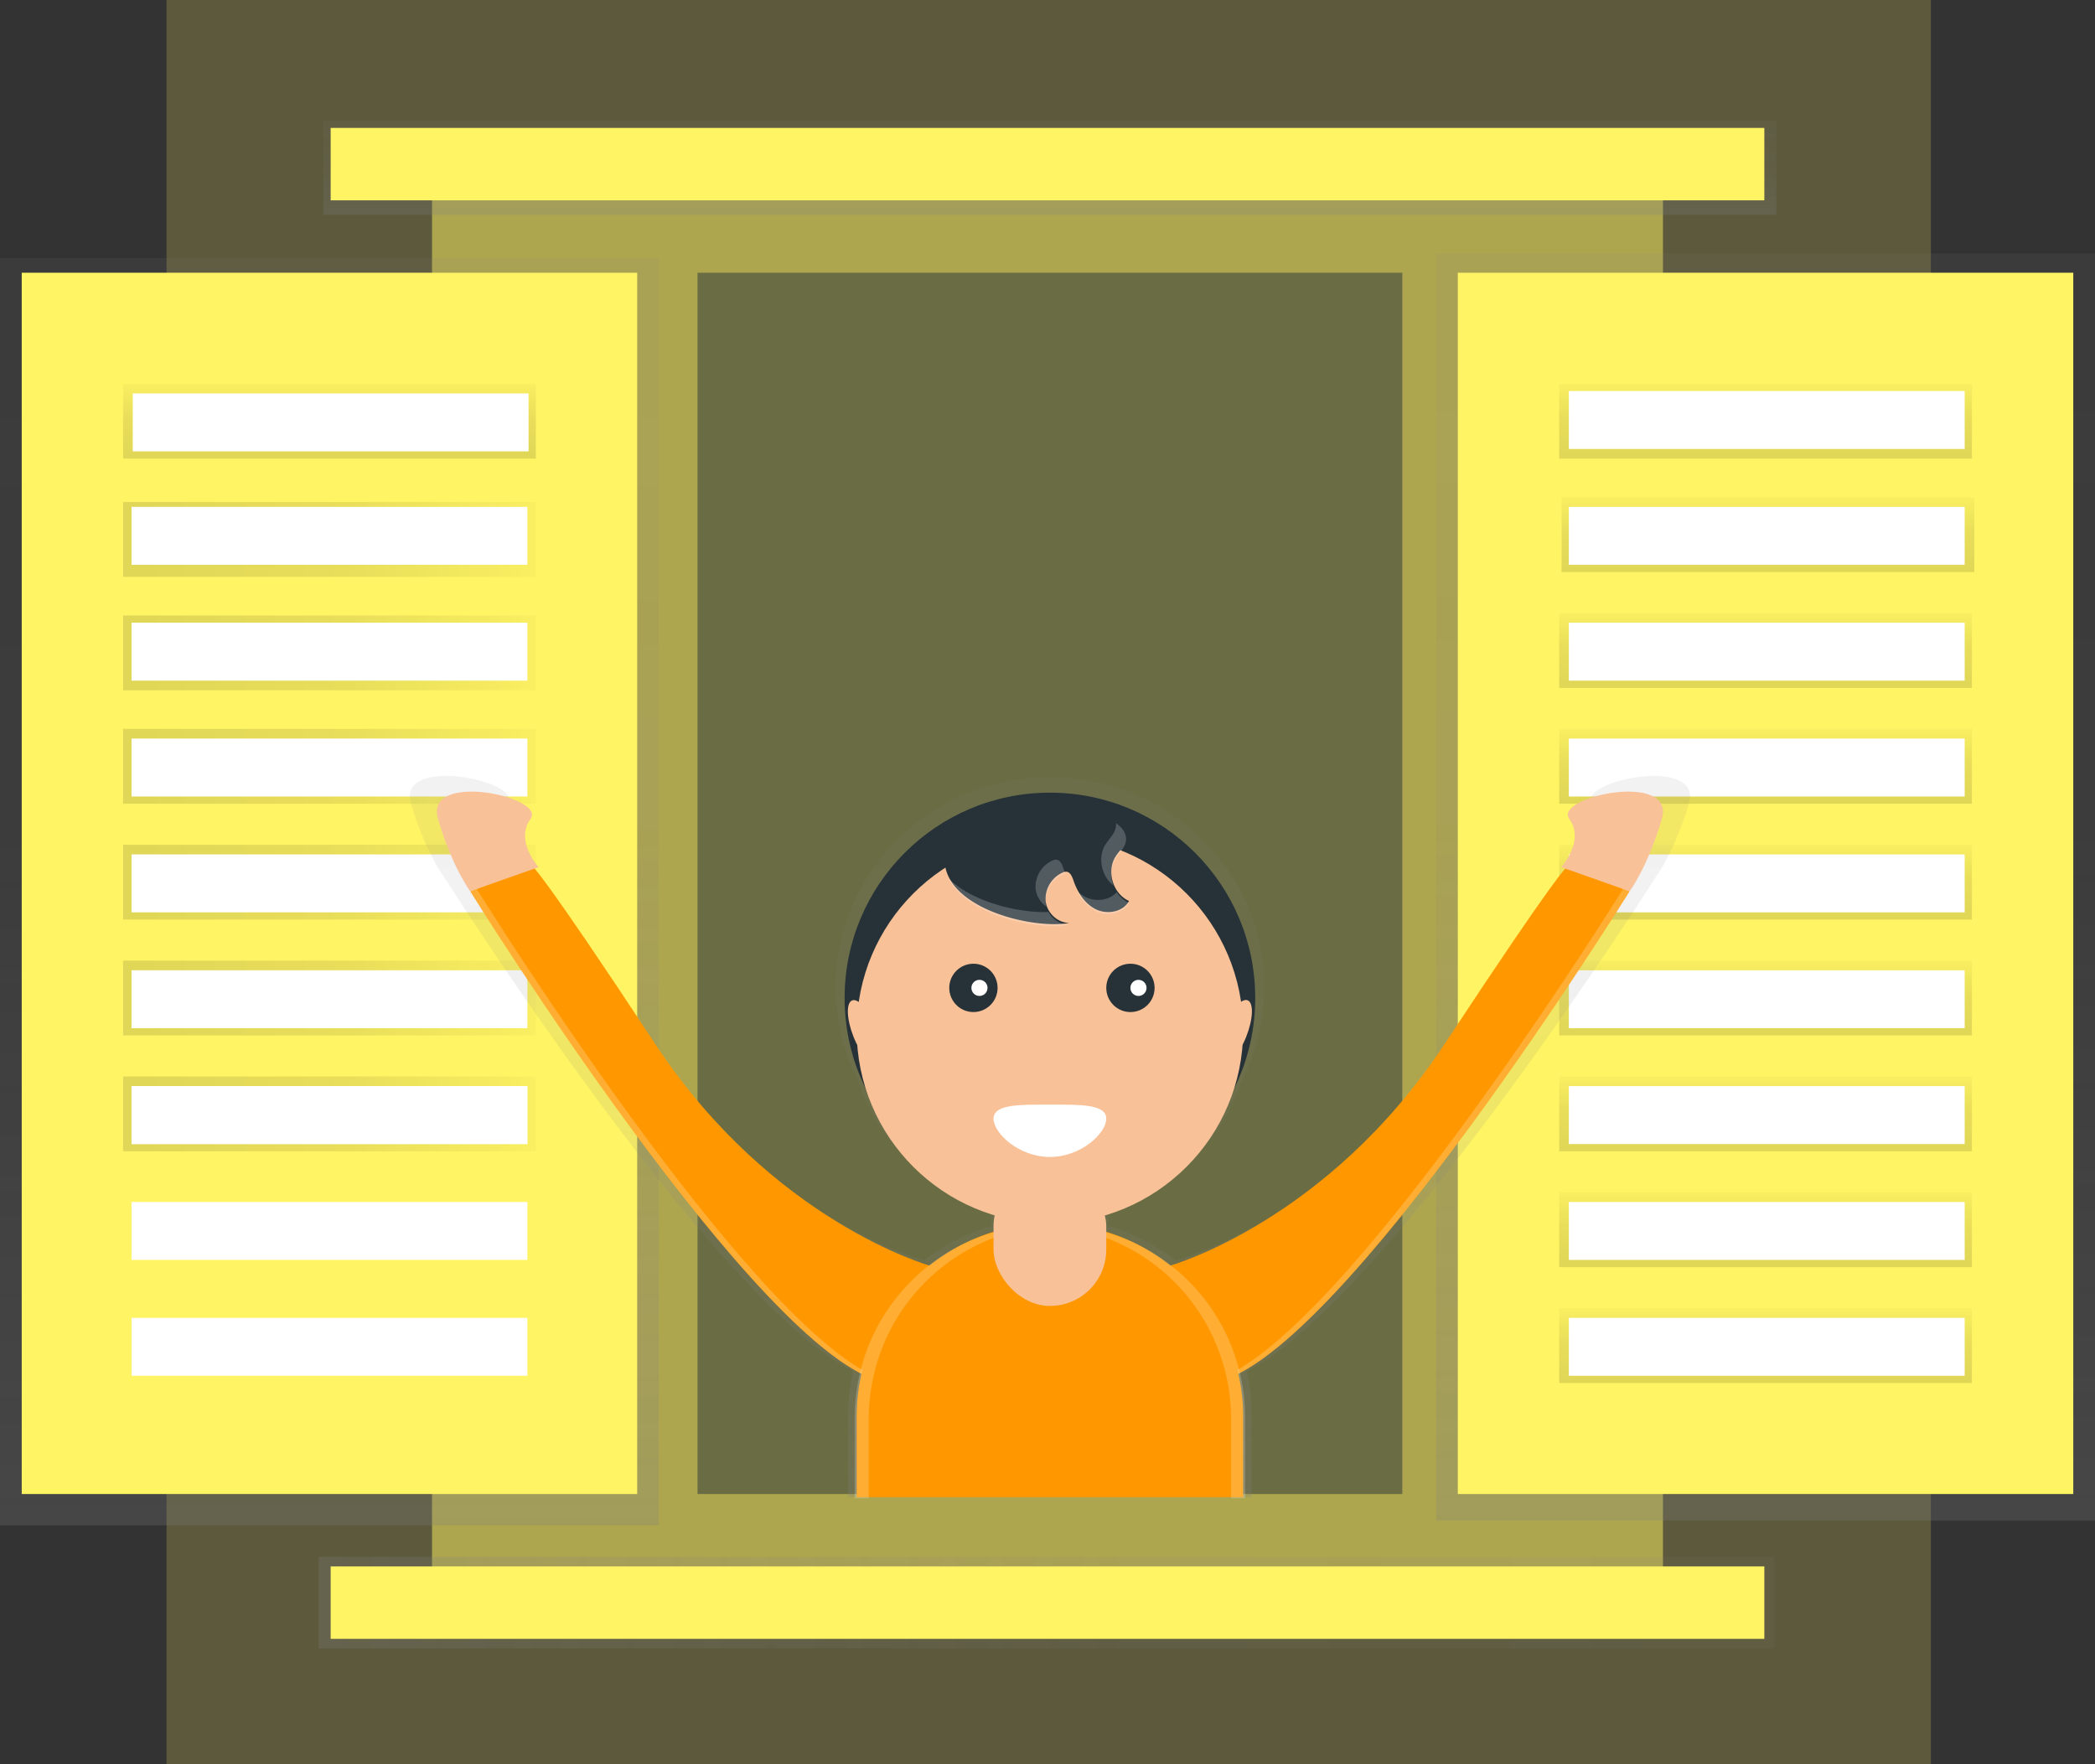 <svg data-name="Layer 1" xmlns="http://www.w3.org/2000/svg" xmlns:xlink="http://www.w3.org/1999/xlink" width="868" height="731"><rect width="100%" height="100%" fill="#333333" stroke="none"/><defs><linearGradient id="prefix__a" x1="731.5" y1="630" x2="731.5" y2="105" gradientUnits="userSpaceOnUse"><stop offset="0" stop-color="gray" stop-opacity=".25"/><stop offset=".54" stop-color="gray" stop-opacity=".12"/><stop offset="1" stop-color="gray" stop-opacity=".1"/></linearGradient><linearGradient id="prefix__c" x1="136.5" y1="632" x2="136.5" y2="107" xlink:href="#prefix__a"/><linearGradient id="prefix__b" x1="136.5" y1="190" x2="136.5" y2="159" gradientUnits="userSpaceOnUse"><stop offset="0" stop-opacity=".12"/><stop offset=".55" stop-opacity=".09"/><stop offset="1" stop-opacity=".02"/></linearGradient><linearGradient id="prefix__d" x1="732.5" y1="237" x2="732.5" y2="206" xlink:href="#prefix__b"/><linearGradient id="prefix__e" x1="731.5" y1="285" x2="731.5" y2="254" xlink:href="#prefix__b"/><linearGradient id="prefix__f" x1="731.5" y1="333" x2="731.5" y2="302" xlink:href="#prefix__b"/><linearGradient id="prefix__g" x1="731.5" y1="381" x2="731.5" y2="350" xlink:href="#prefix__b"/><linearGradient id="prefix__h" x1="731.5" y1="429" x2="731.5" y2="398" xlink:href="#prefix__b"/><linearGradient id="prefix__i" x1="731.5" y1="477" x2="731.5" y2="446" xlink:href="#prefix__b"/><linearGradient id="prefix__j" x1="731.5" y1="525" x2="731.5" y2="494" xlink:href="#prefix__b"/><linearGradient id="prefix__k" x1="731.5" y1="573" x2="731.5" y2="542" xlink:href="#prefix__b"/><linearGradient id="prefix__l" x1="731.5" x2="731.5" xlink:href="#prefix__b"/><linearGradient id="prefix__m" x1="51" y1="223.5" x2="222" y2="223.5" xlink:href="#prefix__b"/><linearGradient id="prefix__n" x1="51" y1="270.5" x2="222" y2="270.5" xlink:href="#prefix__b"/><linearGradient id="prefix__o" x1="51" y1="317.5" x2="222" y2="317.5" xlink:href="#prefix__b"/><linearGradient id="prefix__p" x1="51" y1="365.5" x2="222" y2="365.5" xlink:href="#prefix__b"/><linearGradient id="prefix__q" x1="51" y1="413.5" x2="222" y2="413.5" xlink:href="#prefix__b"/><linearGradient id="prefix__r" x1="51" y1="461.5" x2="222" y2="461.5" xlink:href="#prefix__b"/><linearGradient id="prefix__s" x1="132" y1="664" x2="735" y2="664" xlink:href="#prefix__a"/><linearGradient id="prefix__t" x1="435" y1="89" x2="435" y2="50" xlink:href="#prefix__a"/><linearGradient id="prefix__u" x1="601" y1="704.8" x2="601" y2="406" xlink:href="#prefix__a"/></defs><path fill="#fff463" opacity=".2" d="M69 0h731v731H69z"/><path fill="#fff463" opacity=".5" d="M179 68.25h510v595.5H179z"/><path fill="url(#prefix__a)" d="M595 105h273v525H595z"/><path fill="url(#prefix__c)" d="M0 107h273v525H0z"/><path fill="#fff463" d="M604 113h255v506H604zM264 619H9V113h255z"/><path fill="url(#prefix__b)" d="M51 159h171v31H51z"/><path fill="url(#prefix__d)" d="M647 206h171v31H647z"/><path fill="url(#prefix__e)" d="M646 254h171v31H646z"/><path fill="url(#prefix__f)" d="M646 302h171v31H646z"/><path fill="url(#prefix__g)" d="M646 350h171v31H646z"/><path fill="url(#prefix__h)" d="M646 398h171v31H646z"/><path fill="url(#prefix__i)" d="M646 446h171v31H646z"/><path fill="url(#prefix__j)" d="M646 494h171v31H646z"/><path fill="url(#prefix__k)" d="M646 542h171v31H646z"/><path fill="url(#prefix__l)" d="M646 159h171v31H646z"/><path fill="url(#prefix__m)" d="M51 208h171v31H51z"/><path fill="url(#prefix__n)" d="M51 255h171v31H51z"/><path fill="url(#prefix__o)" d="M51 302h171v31H51z"/><path fill="url(#prefix__p)" d="M51 350h171v31H51z"/><path fill="url(#prefix__q)" d="M51 398h171v31H51z"/><path fill="#fff" d="M55 163h164v24H55zM54.5 210h164v24h-164zM54.5 258h164v24h-164zM54.5 306h164v24h-164zM54.5 354h164v24h-164zM54.5 402h164v24h-164z"/><path fill="url(#prefix__r)" d="M51 446h171v31H51z"/><path fill="#fff" d="M54.5 450h164v24h-164z"/><path fill="#fff" d="M54.5 450h164v24h-164zM54.5 498h164v24h-164zM54.5 546h164v24h-164zM650 162h164v24H650zM650 210h164v24H650zM650 258h164v24H650zM650 306h164v24H650zM650 354h164v24H650zM650 402h164v24H650zM650 450h164v24H650zM650 498h164v24H650zM650 546h164v24H650z"/><path fill="url(#prefix__s)" d="M132 645h603v38H132z"/><path fill="#fff463" d="M137 649h594v30H137z"/><path fill="url(#prefix__t)" d="M134 50h602v39H134z"/><path fill="#fff463" d="M137 53h594v30H137z"/><path fill="#263238" opacity=".5" d="M289 113h292v506H289z"/><path d="M825.66 417.55c7 9.38-3.48 20.46-3.48 20.46l1.76.61c-2.59 2.87-12.82 15.82-52.26 74.4-50.5 75-118.55 93.71-118.55 93.71a84 84 0 00-27.73-14.31v-7.08a83 83 0 0055.3-53.48 85.08 85.08 0 009.14-38.44c0-48-39.77-86.94-88.82-86.94s-88.82 38.93-88.82 86.94a85.08 85.08 0 009.14 38.44 83 83 0 0055.3 53.48v7.08a84 84 0 00-27.73 14.31S480.83 588 430.33 513c-39.44-58.58-49.67-71.54-52.26-74.4l1.76-.61s-10.45-11.08-3.48-20.46-46.15-20.46-40.06 0 13.93 30.69 13.93 30.69 111.2 175.38 169.25 204.36a80.43 80.43 0 00-2.06 18.12v34.1h167.18v-34.1a80.43 80.43 0 00-2.06-18.12c58-29 169.25-204.35 169.25-204.35s7.84-10.23 13.93-30.69-47.02-9.37-40.05.01z" transform="translate(-166 -84.5)" fill="url(#prefix__u)"/><circle cx="435" cy="413.47" r="85.06" fill="#263238"/><circle cx="435" cy="426.82" r="80.06" fill="#f8c198"/><circle cx="403.31" cy="409.3" r="10.01" fill="#263238"/><circle cx="468.36" cy="409.3" r="10.01" fill="#263238"/><path d="M458.35 463.5c0 6-10.45 15.85-23.35 15.85s-23.35-9.85-23.35-15.85 10.45-5.84 23.35-5.84 23.35-.16 23.35 5.84z" fill="#fff"/><circle cx="405.81" cy="409.3" r="3.34" fill="#fff"/><circle cx="471.69" cy="409.3" r="3.34" fill="#fff"/><path d="M443 382.38c-4.88 0-9.26-4.24-9.78-9.09a12 12 0 017-11.75 3.42 3.42 0 011.47-.38c1.68 0 2.51 2 3.05 3.59 1.68 4.92 4.66 9.72 9.34 12s11.22 1.11 13.69-3.47c-6.62-2.95-9.45-12.21-5.6-18.35 1.49-2.37 3.81-4.38 4.28-7.14.86-5-4.62-8.64-9.47-10.14-14-4.33-62.8-4.81-65.49 16.08-2.82 22.04 36.14 31.57 51.51 28.65z" fill="#263238"/><ellipse cx="524.27" cy="512.15" rx="5" ry="14.18" transform="rotate(-21.53 219.11 906.482)" fill="#f8c198"/><ellipse cx="677.73" cy="512.15" rx="14.18" ry="5" transform="rotate(-68.47 532.614 591.868)" fill="#f8c198"/><path d="M484.91 524.34s65.17-18.3 113.54-91.69 50.87-73.59 50.87-73.59l25.85 10.21S555.09 562.75 503.39 572.76s-18.48-48.42-18.48-48.42z" fill="#ff9800"/><path d="M646.83 359.27s10-10.84 3.34-20 44.2-20 38.36 0-13.34 30-13.34 30z" fill="#f8c198"/><path d="M385.09 524.34s-65.17-18.3-113.54-91.69-50.87-73.59-50.87-73.59l-25.85 10.21s120.09 193.48 171.8 203.49 18.46-48.42 18.46-48.42z" fill="#ff9800"/><path d="M223.17 359.27s-10-10.84-3.34-20-44.2-20-38.36 0 13.34 30 13.34 30z" fill="#f8c198"/><g opacity=".2" fill="#fff"><path d="M462.29 342.77c-.48 2.76-2.8 4.76-4.28 7.14-3.37 5.38-1.62 13.16 3.32 17a12.79 12.79 0 01.85-11.14c1.49-2.37 3.81-4.38 4.28-7.14.54-3.13-1.41-5.73-4.13-7.6a6 6 0 01-.04 1.74zM441.46 362.01c-.32-.75-.62-1.51-.88-2.27-.54-1.59-1.37-3.54-3.05-3.59a3.42 3.42 0 00-1.47.38 12 12 0 00-7 11.75 10.53 10.53 0 004.47 7.35 9.4 9.4 0 01-.3-1.51 12 12 0 017-11.75 3.87 3.87 0 011.23-.36zM434.41 377.85c-12.16.51-31.78-4.13-41.45-14 7.22 15.36 37.05 21.79 50 19.32a10.08 10.08 0 01-8.55-5.32zM462.68 369.61c-2.92 3.43-8.58 4.15-12.75 2.12a14.54 14.54 0 01-3.7-2.61 17.84 17.84 0 007.87 8.44c4.68 2.27 11.22 1.11 13.69-3.47a11.88 11.88 0 01-5.11-4.48z"/></g><path d="M671.85 369.27S551.76 562.75 500 572.76a60.33 60.33 0 01-9.07 1.11 53.05 53.05 0 0012.41-1.11c51.71-10 171.8-203.49 171.8-203.49l-2.68-.95c-.37.63-.61.95-.61.95zM198.15 369.27S318.24 562.75 370 572.76a60.33 60.33 0 009.07 1.11 53.05 53.05 0 01-12.41-1.11c-51.71-10-171.8-203.49-171.8-203.49l2.68-.95c.37.63.61.95.61.95z" fill="#fff" opacity=".2"/><path d="M435 506.88a80.06 80.06 0 0180.06 80.06v33.36H354.94v-33.36A80.06 80.06 0 01435 506.88z" fill="#ff9800"/><path d="M435.83 507.3a80.93 80.93 0 00-8.72.47c1 0 1.91-.06 2.88-.06a80.06 80.06 0 0180.06 80.06v32.94h5.84v-33.35a80.06 80.06 0 00-80.06-80.06z" fill="#fff" opacity=".2"/><path d="M434.17 507.3a80.93 80.93 0 018.72.47c-1 0-1.91-.06-2.88-.06a80.06 80.06 0 00-80.06 80.06v32.94h-5.84v-33.35a80.06 80.06 0 0180.06-80.06z" fill="#fff" opacity=".2"/><rect x="411.65" y="484.78" width="46.7" height="56.29" rx="23.35" ry="23.35" fill="#f8c198"/></svg>